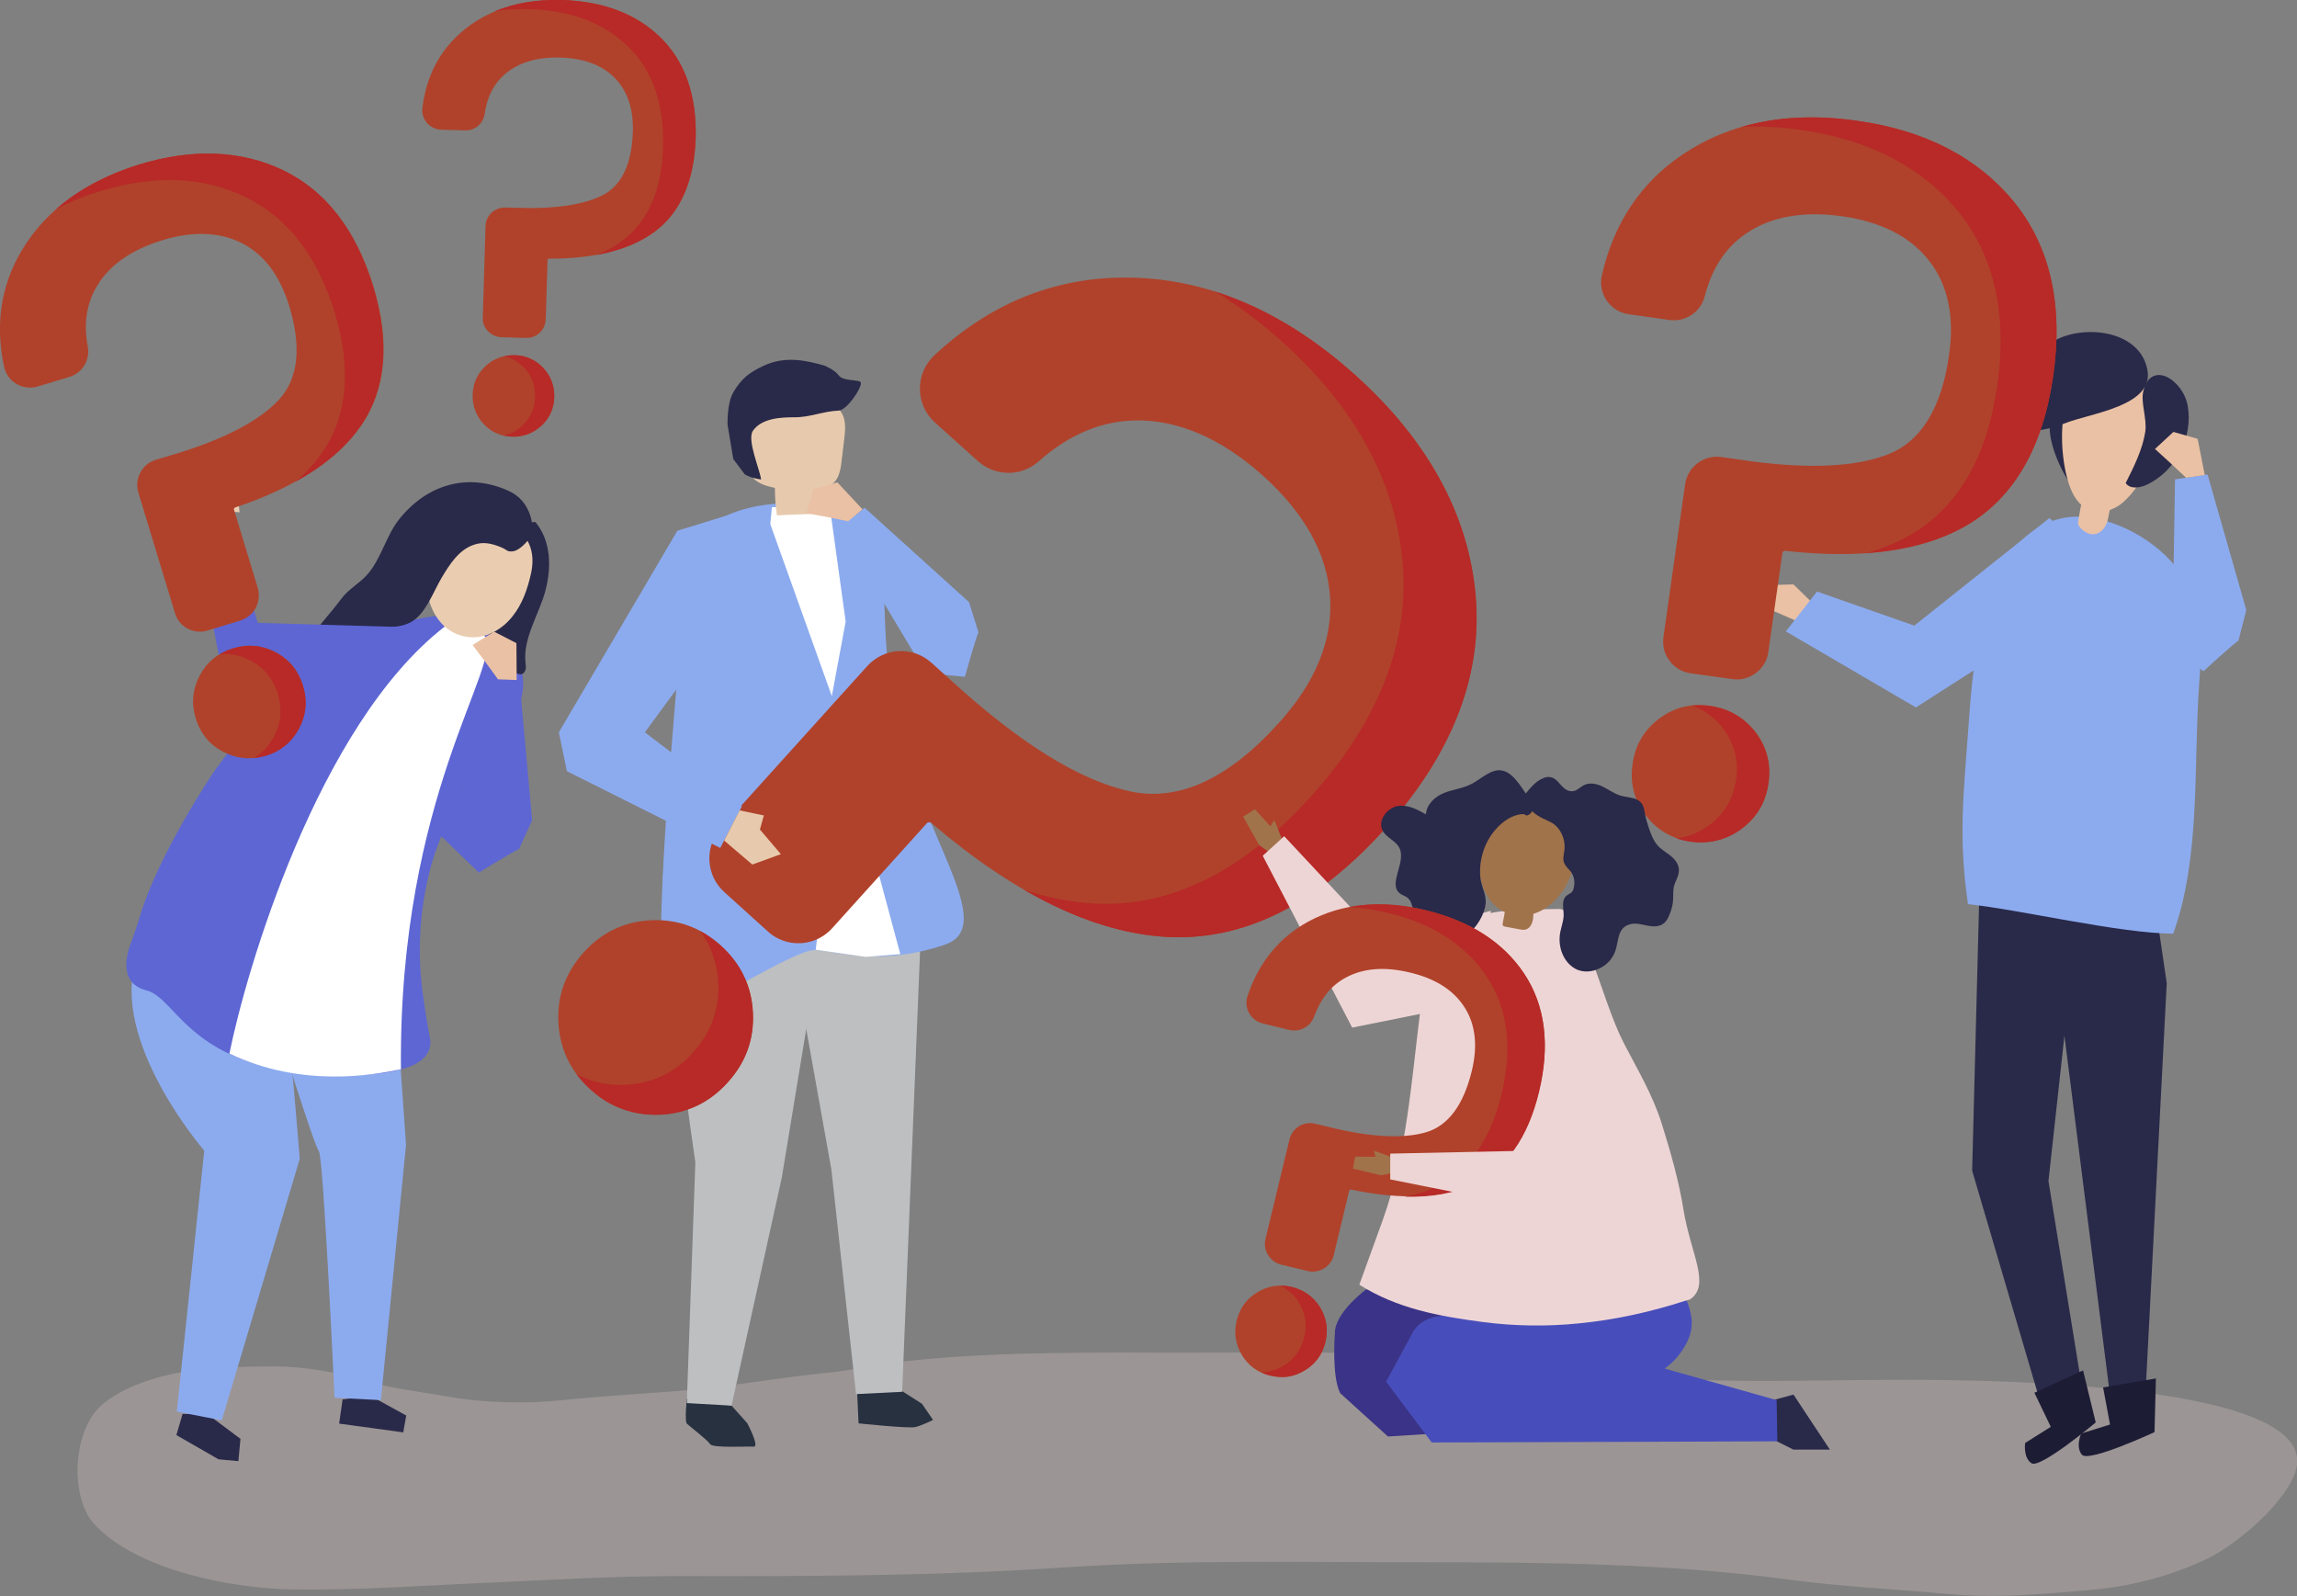 <svg width="603" height="419" viewBox="0 0 603 419" fill="none" xmlns="http://www.w3.org/2000/svg">
<rect x="0" y="0" width="603" height="419" fill="#808080" stroke="none"/>
<g clip-path="url(#clip0)">
<g opacity="0.5">
<path opacity="0.5" d="M287.61 355.083C270.542 355.143 253.474 355.567 236.467 357.441C230.051 358.167 223.757 359.739 217.341 360.344C204.51 361.614 191.861 363.972 178.969 365.06C168.559 365.907 158.149 366.451 147.799 367.54C138.116 368.568 127.342 368.326 117.719 366.633C110.577 365.363 103.435 364.637 96.415 362.581C88.546 360.283 80.013 358.651 71.842 358.711C60.161 358.771 48.843 358.832 37.646 362.823C33.712 364.214 28.93 366.572 25.965 369.535C19.125 376.368 18.218 393.361 25.057 400.436C36.496 412.348 60.948 417.005 76.986 417.246C94.599 417.488 111.667 416.158 129.279 415.432C145.621 414.707 161.962 413.679 178.364 413.739C211.834 413.8 245.364 413.739 278.773 411.502C310.185 409.385 341.658 410.111 373.13 410.111C405.389 410.111 437.467 410.353 469.484 414.646C483.465 416.521 497.688 417.186 511.73 418.456C524.319 419.605 536.363 418.456 548.892 417.367C559.423 416.46 569.833 413.739 579.396 409.204C586.961 405.576 600.397 394.389 602.758 385.741C609.234 361.614 511.185 362.158 496.115 362.218C479.289 362.279 462.282 362.823 445.456 362.218C438.375 361.976 431.415 360.586 424.515 359.074C417.615 357.562 410.715 357.925 403.695 357.32C374.583 354.659 345.41 355.083 316.238 355.083C306.614 355.143 297.112 355.022 287.61 355.083Z" fill="#EED5D5"/>
</g>
<path d="M565.959 238.738L568.804 258.088L563.175 366.875L553.733 364.879L538.058 241.217L565.959 238.738Z" fill="#292949"/>
<path d="M519.598 235.17L517.722 307.311L536.06 369.596L546.773 365.605L537.755 310.032L546.047 234.505L519.598 235.17Z" fill="#292949"/>
<path d="M546.834 359.739L534.063 365.605L538.361 374.555L531.642 378.787C531.642 378.787 531.037 382.537 533.277 384.109C535.516 385.681 550.163 373.406 550.163 373.406L546.834 359.739Z" fill="#1C1C35"/>
<path d="M565.959 361.856L552.099 364.214L553.915 373.95L546.349 376.308C546.349 376.308 544.776 379.755 546.531 381.871C548.286 383.988 565.596 375.945 565.596 375.945L565.959 361.856Z" fill="#1C1C35"/>
<path d="M538.965 117.495C539.934 120.7 541.386 123.784 543.202 126.626C543.263 120.76 544.11 114.834 545.744 109.15C545.865 108.726 545.986 108.243 545.744 107.819C545.502 107.457 545.078 107.336 544.655 107.215C537.392 105.461 537.271 111.871 538.965 117.495Z" fill="#292949"/>
<path d="M543.021 126.746C543.807 129.165 545.018 131.886 547.56 133.398C550.525 135.152 553.673 134.245 555.912 132.914C563.235 128.5 575.885 104.13 556.82 98.144C539.51 92.701 539.813 116.648 543.021 126.746Z" fill="#EAC1A4"/>
<path d="M558.03 126.807C559.18 128.5 561.783 128.077 563.598 127.23C571.164 123.662 575.764 114.773 574.311 106.549C573.101 99.656 564.567 94.334 562.63 102.8C561.964 105.763 563.659 109.996 563.175 113.322C562.449 118.039 560.149 122.574 558.03 126.807Z" fill="#292949"/>
<path d="M539.45 89.376C530.795 94.153 526.921 104.735 518.932 110.661C526.074 113.927 534.547 114.108 541.81 111.206C548.952 108.363 565.899 106.61 563.659 96.753C561.48 86.655 547.076 85.143 539.45 89.376Z" fill="#292949"/>
<path d="M573.101 151.6C578.064 160.187 578.064 169.983 577.338 179.295C575.764 200.4 577.822 224.89 570.498 245.087C556.76 245.087 530.371 238.798 516.632 237.347C513.969 218.964 515.543 208.261 516.995 187.459C517.722 177.179 519.356 163.452 522.987 153.656C525.953 145.674 533.881 135.333 545.865 135.636C557.123 136.059 568.562 143.799 573.101 151.6Z" fill="#8CABEF"/>
<path d="M550.707 139.99C549.436 140.534 547.923 140.292 546.41 138.841C545.139 137.631 545.502 137.208 545.805 135.394C546.228 132.733 546.894 130.012 547.499 127.351L554.883 128.863C554.883 128.863 553.37 136.059 553.31 136.543C552.886 138.176 551.918 139.445 550.707 139.99Z" fill="#EAC1A4"/>
<path d="M476.626 159.098L470.816 153.414L461.676 153.656L460.647 158.252L474.447 164.238L476.626 159.098Z" fill="#EAC1A4"/>
<path d="M544.594 141.925L537.997 135.999L502.53 164.238L476.989 155.289L468.818 165.75L502.954 185.705L539.026 162.606L544.594 141.925Z" fill="#8CABEF"/>
<path d="M97.201 366.391L106.643 371.591L105.856 376.005L89.031 373.708L89.939 367.358L97.201 366.391Z" fill="#292949"/>
<path d="M54.471 371.228L47.935 371.168L46.301 376.731L46.482 376.792H46.422L57.377 383.081L62.582 383.564L63.126 377.699L61.734 376.671L54.471 371.228Z" fill="#292949"/>
<path d="M74.747 266.554C75.776 266.433 78.681 304.227 78.681 304.227L58.224 372.861L46.422 370.563L53.624 302.05C53.624 302.05 28.688 273.266 35.83 251.799C46.724 257 74.747 266.554 74.747 266.554Z" fill="#8CABEF"/>
<path d="M104.222 266.856L106.583 300.539L99.986 367.54L87.82 366.935C87.82 366.935 84.915 303.441 83.705 302.171C82.494 300.901 72.144 267.582 72.144 267.582L104.222 266.856Z" fill="#8CABEF"/>
<path d="M88.244 282.216C49.69 281.49 46.845 262.079 38.372 259.963C29.899 257.846 34.317 247.748 34.317 247.748C34.317 247.748 35.951 243.212 36.617 240.915C41.58 223.983 56.408 202.213 56.408 202.213C63.732 192.236 71.115 183.407 77.471 178.086C96.354 162.242 116.629 161.517 116.629 161.517C145.802 170.648 135.513 184.314 135.816 187.942C126.253 196.711 119.293 209.893 114.148 223.983C111.727 231.481 108.882 244.361 110.88 260.084C111.545 265.103 112.272 269.457 112.998 273.266C113.119 278.164 108.398 282.579 88.244 282.216Z" fill="#5D66D3"/>
<path d="M116.751 164.48C116.751 164.48 123.227 160.912 127.282 167.08C132.184 174.578 104.585 208.381 105.251 280.704C98.049 282.155 79.407 285.663 60.221 276.592C64.518 255.185 83.341 190.361 116.751 164.48Z" fill="white"/>
<path d="M130.973 141.683C134.242 144.222 137.086 149.665 135.936 153.898C135.392 155.954 133.939 157.344 133.394 159.521C132.426 163.875 124.8 167.141 128.008 172.16C129.642 174.76 132.85 175.848 135.755 176.816C136.118 176.937 136.481 177.058 136.844 176.997C137.45 176.876 137.873 176.272 137.994 175.667C138.115 175.062 137.994 174.458 137.934 173.853C137.268 167.443 141.626 161.033 143.199 154.986C144.773 148.939 144.712 142.045 140.536 137.026C136.965 137.329 135.513 136.664 133.213 139.445L130.973 141.683Z" fill="#292949"/>
<path d="M123.347 167.261C127.584 167.624 131.76 165.266 134.423 161.94C137.147 158.614 138.539 154.502 139.447 150.33C142.412 136.482 125.405 131.947 116.387 140.473C108.579 147.85 111 166.294 123.347 167.261Z" fill="#EACDB0"/>
<path d="M102.164 164.661C104.404 164.48 106.703 164.238 108.701 162.787C111.969 160.428 113.906 155.107 115.903 151.721C118.021 148.153 120.442 144.343 124.376 143.013C126.918 142.106 129.218 142.71 131.579 143.678C133.213 144.343 133.031 144.948 134.787 144.706C136.118 144.464 137.873 142.831 138.6 141.803C139.871 139.989 139.931 137.571 139.265 135.515C138.236 132.31 136.36 130.133 133.394 128.802C122.863 124.086 112.272 127.049 104.888 136.18C101.377 140.534 100.106 146.581 96.535 150.693C94.356 153.232 91.633 154.442 89.515 157.284C84.067 164.601 75.171 173.188 71.963 181.835C71.842 182.137 71.721 182.5 71.902 182.802C72.205 183.407 73.113 183.226 73.778 182.923C77.41 181.109 81.041 179.295 84.612 177.481C86.004 176.755 87.457 176.03 88.667 175.002C91.572 172.341 92.601 167.745 96.112 165.931C97.988 164.903 100.106 164.843 102.164 164.661Z" fill="#292949"/>
<path d="M87.396 182.863L58.284 176.09L50.537 137.449L60.16 138.296L67.665 163.512L105.372 164.601L107.49 167.443L87.396 182.863Z" fill="#5D66D3"/>
<path d="M62.884 134.487L61.916 124.388L54.714 118.885L54.29 121.848L56.832 124.388C56.832 124.388 57.437 127.351 59.253 128.802C59.071 130.496 57.679 134.063 57.679 134.063L62.884 134.487Z" fill="#EBCEB1"/>
<path d="M233.683 363.186L242.035 368.507L244.94 372.74C244.94 372.74 241.975 374.252 240.28 374.615C238.585 375.038 225.391 373.647 225.391 373.647L225.028 365.907L233.683 363.186Z" fill="#273140"/>
<path d="M192.042 368.991L196.158 373.587C196.158 373.587 199.487 379.815 197.853 379.755C196.158 379.634 187.019 380.178 186.414 379.09C185.808 378.062 180.966 374.373 180.301 373.708C179.695 372.982 180.301 367.116 180.301 367.116L192.042 368.991Z" fill="#273140"/>
<path d="M215.586 246.236L205.237 309.125L192.042 368.991L180.301 368.326L182.54 305.134C182.54 305.134 174.067 247.022 174.006 229.849L215.586 246.236Z" fill="#BDBFC1"/>
<path d="M241.551 249.32L236.83 365.363L224.725 365.967L218.249 307.009L208.929 254.943L233.925 222.773L241.551 249.32Z" fill="#BDBFC1"/>
<path d="M235.196 188.245C228.841 157.405 236.891 142.529 223.031 133.942C223.031 133.942 200.395 127.714 185.99 138.054C185.808 138.175 185.566 138.357 185.385 138.477L180.119 149.362L176.124 198.162C176.124 198.162 170.193 265.517 176.124 266C182.843 266.605 208.323 249.018 214.134 249.38C219.944 249.743 231.174 253.685 248 248C262.465 243.102 241.551 219.085 235.196 188.245Z" fill="#8CABEF"/>
<path d="M207.052 132.974L202.634 133.156L202.21 137.57L218.37 182.742L222.002 163.149L218.068 134.728L207.052 132.974Z" fill="white"/>
<path d="M220.368 200.097L214.134 249.32L227.267 251.194L236.346 250.469L224.847 207.776L220.368 200.097Z" fill="white"/>
<path d="M213.044 134.91C210.018 135.03 206.992 135.151 203.966 135.272C203.602 132.914 203.421 130.495 203.421 128.076C200.818 127.532 197.792 126.625 196.945 124.146C196.703 123.36 196.703 122.513 196.763 121.666C196.884 118.22 195.916 114.712 197.066 111.326C197.429 110.177 197.126 108.907 197.671 107.819C198.518 105.884 200.576 104.856 202.574 104.19C207.658 102.558 213.528 102.86 218.068 105.702C219.278 106.488 220.428 107.395 221.094 108.665C222.123 110.6 221.881 112.959 221.639 115.136C221.397 117.131 221.154 119.187 220.912 121.183C220.67 123.481 220.126 126.141 218.128 127.29C217.039 127.895 215.707 127.955 214.739 128.742C213.105 130.193 213.71 132.854 213.044 134.91Z" fill="#E7CAAD"/>
<path d="M216.5 96C211.658 94.61 206.166 93.367 200.5 96C196.735 97.75 194.638 99.357 192.5 103C190.794 105.907 191 111.5 191 111.5L192.5 120.5L195.5 124.5C195.5 124.5 196.773 125.443 199.799 125.866C199.496 123.266 195.986 115.404 197.68 113.046C199.92 109.841 204.822 109.539 208.393 109.539C212.63 109.599 215.959 107.967 220.135 107.785C222.253 107.725 226.164 102.007 226 100.5C225.888 99.473 221.384 100.28 220.135 98.5C219.145 97.09 216.5 96 216.5 96Z" fill="#292949"/>
<path d="M254.382 158.07L226.965 133.277L220.368 138.84L243.064 176.695L253.293 177.662C253.293 177.662 256.258 167.14 256.864 165.991L254.382 158.07Z" fill="#8CABEF"/>
<path d="M189.198 248.171C183.932 243.454 177.759 241.217 170.798 241.58C163.838 241.942 157.907 244.784 153.186 250.045C148.465 255.306 146.226 261.474 146.589 268.428C146.952 275.383 149.797 281.309 155.062 286.025C157.12 287.9 159.359 289.412 161.72 290.44C165.291 292.072 169.225 292.798 173.401 292.617C180.361 292.254 186.293 289.412 191.013 284.151C195.734 278.89 197.974 272.722 197.61 265.768C197.308 258.874 194.463 252.948 189.198 248.171Z" fill="#B0422B"/>
<path d="M197.671 265.828C197.308 258.874 194.463 252.948 189.198 248.231C187.503 246.719 185.687 245.449 183.811 244.421C186.656 248.352 188.29 252.827 188.532 257.906C188.895 264.86 186.656 271.028 181.935 276.289C177.214 281.55 171.282 284.392 164.322 284.755C160.146 284.997 156.212 284.271 152.641 282.578C152.217 282.397 151.733 282.155 151.31 281.913C152.399 283.364 153.609 284.755 155.062 286.025C157.12 287.9 159.359 289.411 161.72 290.439C165.291 292.072 169.225 292.798 173.401 292.616C180.361 292.254 186.292 289.411 191.013 284.15C195.795 278.95 198.034 272.722 197.671 265.828Z" fill="#B72A27"/>
<path d="M387.353 156.074C385.416 134.97 374.825 115.619 355.82 98.506C336.816 81.393 316.358 72.746 294.993 72.867C276.413 72.927 259.708 79.821 245.243 93.306C242.822 95.604 241.43 98.809 241.49 102.134C241.49 105.46 242.943 108.665 245.424 110.903L256.742 121.062C261.282 125.113 268.121 125.174 272.66 121.122C280.71 113.987 289.183 110.479 298.383 110.358C309.58 110.298 320.777 115.196 331.671 124.992C342.505 134.789 348.436 145.431 349.162 156.739C349.889 167.987 345.41 179.053 335.787 189.696C322.592 204.39 309.519 210.437 296.87 207.776C283.554 204.995 267.637 195.078 249.419 178.388L244.516 173.973C239.614 169.559 232.109 169.982 227.691 174.82L189.258 217.391C187.14 219.75 186.05 222.834 186.232 225.978C186.414 229.183 187.806 232.086 190.166 234.202L201.605 244.542C202.513 245.389 203.542 246.054 204.631 246.538C209.231 248.654 214.86 247.626 218.431 243.696L243.306 216.121C243.609 215.758 244.153 215.758 244.516 216.061C266.366 234.746 287.065 244.784 306.009 245.933C326.163 247.143 345.41 237.709 363.386 217.815C381.24 198.041 389.29 177.239 387.353 156.074Z" fill="#B0422B"/>
<path d="M387.353 156.074C385.416 134.97 374.825 115.619 355.82 98.506C344.078 87.924 331.732 80.607 319.022 76.555C325.013 80.184 330.884 84.598 336.634 89.738C355.639 106.851 366.23 126.202 368.167 147.306C370.104 168.471 361.994 189.272 344.139 209.046C326.224 228.941 306.917 238.374 286.762 237.165C280.952 236.802 274.96 235.593 268.847 233.597C281.799 241.096 294.207 245.208 305.948 245.933C326.103 247.143 345.349 237.709 363.325 217.814C381.24 198.041 389.29 177.239 387.353 156.074Z" fill="#B72A27"/>
<path d="M190.771 135.333L177.819 139.324L146.71 192.236L148.828 202.455L189.077 222.592L194.766 211.647L169.285 192.236L184.84 171.071L190.832 137.208L190.771 135.333Z" fill="#8CABEF"/>
<path d="M226.42 133.7L219.823 126.625L213.468 128.379L211.713 134.728L217.342 135.756L222.668 136.845L226.42 133.7Z" fill="#EAC1A4"/>
<path d="M194.161 212.735L200.516 214.065L199.487 217.754L204.994 224.225L197.489 226.946L190.105 220.657L194.161 212.735Z" fill="#E7CAAD"/>
<path d="M61.129 170.225C57.195 171.434 54.29 173.792 52.414 177.36C50.538 180.928 50.175 184.677 51.385 188.608C52.595 192.538 54.956 195.441 58.527 197.315C62.098 199.19 65.85 199.553 69.784 198.343C71.358 197.86 72.75 197.195 73.96 196.348C75.837 195.078 77.35 193.324 78.5 191.208C80.376 187.64 80.739 183.891 79.529 179.96C78.318 176.03 75.958 173.127 72.387 171.253C68.816 169.378 65.003 169.015 61.129 170.225Z" fill="#B0422B"/>
<path d="M72.386 171.253C68.816 169.378 65.063 169.015 61.129 170.225C59.858 170.587 58.708 171.132 57.679 171.736C60.463 171.495 63.187 172.039 65.789 173.43C69.36 175.304 71.721 178.267 72.931 182.137C74.142 186.068 73.779 189.817 71.902 193.385C70.752 195.501 69.239 197.255 67.363 198.525C67.121 198.706 66.879 198.827 66.637 199.009C67.666 198.888 68.695 198.706 69.784 198.404C71.358 197.92 72.75 197.255 73.96 196.408C75.836 195.138 77.35 193.385 78.499 191.268C80.376 187.701 80.739 183.951 79.528 180.021C78.318 176.09 75.897 173.127 72.386 171.253Z" fill="#B72A27"/>
<path d="M74.444 44.748C63.429 39.427 50.658 38.883 36.556 43.176C22.454 47.53 12.105 55.089 5.75 65.671C0.242 74.863 -1.332 85.203 1.089 96.33C1.513 98.204 2.663 99.837 4.358 100.804C5.992 101.772 8.05 102.014 9.865 101.47L18.278 98.93C21.607 97.902 23.665 94.516 23.06 91.069C21.91 84.961 22.697 79.761 25.42 75.165C28.688 69.602 34.499 65.55 42.609 63.071C50.658 60.592 57.74 60.894 63.55 63.857C69.36 66.82 73.476 72.383 75.897 80.245C79.226 91.129 78.318 99.414 73.234 104.916C67.908 110.661 58.224 115.62 44.546 119.611L40.914 120.699C37.283 121.788 35.225 125.658 36.314 129.286L45.938 160.973C46.482 162.726 47.632 164.178 49.267 165.024C50.901 165.871 52.777 166.052 54.532 165.508L63.066 162.908C63.732 162.726 64.397 162.363 64.942 162.001C67.363 160.368 68.513 157.284 67.666 154.321L61.432 133.821C61.371 133.579 61.492 133.277 61.734 133.217C77.471 127.956 88.607 120.699 94.841 111.689C101.438 102.074 102.467 89.738 97.988 74.984C93.388 60.289 85.52 50.13 74.444 44.748Z" fill="#B0422B"/>
<path d="M74.445 44.748C63.429 39.427 50.659 38.883 36.557 43.176C27.841 45.897 20.518 49.828 14.707 54.907C18.278 53.033 22.212 51.4 26.51 50.13C40.612 45.837 53.382 46.381 64.398 51.702C75.474 57.084 83.342 67.243 87.82 81.938C92.299 96.692 91.27 109.089 84.673 118.643C82.797 121.425 80.376 124.025 77.592 126.444C85.157 122.271 90.907 117.373 94.72 111.75C101.317 102.135 102.346 89.799 97.867 75.044C93.389 60.289 85.52 50.13 74.445 44.748Z" fill="#B72A27"/>
<path d="M448.906 185.282C443.943 184.556 439.464 185.705 435.53 188.668C431.596 191.631 429.236 195.622 428.57 200.581C427.844 205.54 428.994 210.014 431.96 213.945C434.925 217.875 438.92 220.234 443.883 220.899C445.82 221.201 447.756 221.141 449.572 220.839C452.356 220.355 454.898 219.266 457.319 217.452C461.253 214.489 463.614 210.498 464.279 205.54C465.006 200.581 463.856 196.106 460.89 192.176C457.864 188.366 453.869 186.008 448.906 185.282Z" fill="#B0422B"/>
<path d="M460.829 192.297C457.864 188.366 453.869 186.008 448.906 185.343C447.333 185.101 445.759 185.101 444.246 185.222C447.454 186.371 450.177 188.427 452.356 191.269C455.322 195.199 456.472 199.735 455.745 204.633C455.019 209.591 452.719 213.582 448.785 216.545C446.425 218.299 443.822 219.448 441.038 219.932C440.675 219.992 440.372 220.053 440.009 220.053C441.22 220.476 442.491 220.778 443.822 220.96C445.759 221.262 447.696 221.202 449.512 220.899C452.296 220.416 454.838 219.327 457.259 217.513C461.193 214.55 463.553 210.559 464.219 205.6C464.945 200.702 463.795 196.227 460.829 192.297Z" fill="#B72A27"/>
<path d="M528.677 52.973C519.175 41.362 505.315 34.166 487.399 31.687C469.484 29.147 454.111 32.171 441.583 40.637C430.689 48.014 423.607 58.657 420.521 72.263C419.976 74.561 420.46 76.979 421.792 78.914C423.123 80.85 425.241 82.18 427.541 82.482L438.194 83.994C442.43 84.599 446.485 81.938 447.514 77.766C449.451 70.388 452.961 65.006 458.348 61.318C464.885 56.843 473.418 55.331 483.647 56.782C493.876 58.233 501.562 62.164 506.465 68.513C511.367 74.802 513.122 83.087 511.67 93.125C509.733 106.973 504.407 115.68 495.994 119.127C487.097 122.756 473.842 123.239 456.532 120.639L451.932 119.974C447.333 119.309 443.035 122.514 442.37 127.109L436.68 167.262C436.378 169.499 436.923 171.737 438.315 173.49C439.646 175.304 441.643 176.453 443.883 176.756L454.717 178.267C455.564 178.388 456.472 178.388 457.259 178.267C460.769 177.663 463.735 174.881 464.219 171.132L467.911 145.13C467.971 144.827 468.274 144.585 468.577 144.585C488.792 146.883 504.891 144.646 516.451 137.813C528.737 130.556 536.303 117.374 538.966 98.688C541.689 80.003 538.179 64.643 528.677 52.973Z" fill="#B0422B"/>
<path d="M528.677 52.973C519.174 41.362 505.314 34.166 487.399 31.687C476.323 30.115 466.216 30.659 457.137 33.32C462.1 33.078 467.305 33.32 472.692 34.106C490.607 36.646 504.467 43.842 513.969 55.391C523.472 67.062 526.982 82.422 524.319 101.107C521.656 119.853 514.09 133.036 501.804 140.232C498.233 142.348 494.299 143.981 489.881 145.19C500.472 144.464 509.369 141.985 516.511 137.752C528.798 130.496 536.363 117.313 539.026 98.628C541.689 80.003 538.179 64.643 528.677 52.973Z" fill="#B72A27"/>
<path d="M464.824 367.721L470.816 366.088L480.378 380.541H470.816L465.005 377.638L464.824 367.721Z" fill="#292949"/>
<path d="M358.665 338.453C358.665 338.453 350.373 344.561 350.434 349.943C350.434 349.943 349.526 361.251 351.826 365.726L364.354 377.094L387.474 375.643L394.919 342.928L358.665 338.453Z" fill="#3B3387"/>
<path d="M384.025 345.71C384.025 345.71 374.038 343.351 370.649 350.185L363.87 362.702L375.854 378.666L466.579 378.364L466.398 367.54L436.983 359.255C439.586 357.502 441.704 354.78 443.035 351.999C445.335 346.98 443.52 343.291 441.704 338.574C441.159 337.123 438.375 329.141 436.015 329.806L384.025 345.71Z" fill="#474EBB"/>
<path d="M330.521 221.806L326.345 214.368L329.432 212.433L333.487 216.908L334.516 215.275L337.3 222.108L334.334 224.587L330.521 221.806Z" fill="#A0734B"/>
<path d="M391.348 239.1L362.599 246.78L337.118 219.508L331.49 224.648L354.973 269.759L390.077 262.684L391.348 239.1Z" fill="#EED5D5"/>
<path d="M363.023 320.191C369.257 302.776 370.467 284.332 372.767 266.01C373.433 260.628 374.159 255.125 376.58 250.227C379.364 244.663 383.722 241.761 388.745 240.31C395.161 238.435 402.666 238.798 409.263 238.616C415.557 238.616 420.278 262.321 426.331 273.931C430.023 281.067 433.836 287.356 436.257 295.035C438.556 302.413 440.735 309.972 441.946 317.591C443.822 329.141 449.209 337.365 443.64 341.114C443.156 341.235 442.672 341.416 442.188 341.537C433.17 344.44 423.849 346.496 414.407 347.403C406.055 348.249 397.582 348.129 389.229 347.04C377.79 345.528 366.775 343.533 356.849 337.244C358.907 331.62 360.965 325.936 363.023 320.191Z" fill="#EED5D5"/>
<path d="M412.834 221.262C409.626 210.377 394.011 206.144 389.956 218.54C388.746 222.29 387.959 226.22 388.564 230.09C389.169 233.96 391.409 237.71 394.98 239.403H395.04C394.859 240.37 394.677 241.398 394.495 242.366C394.435 242.608 394.435 242.789 394.556 242.97C394.677 243.152 394.98 243.212 395.222 243.273C396.432 243.515 397.582 243.696 398.793 243.938C399.398 244.059 400.003 244.18 400.548 243.998C401.819 243.636 402.364 242.184 402.485 240.854C402.485 240.552 402.545 240.249 402.545 239.886C409.626 237.77 414.953 228.337 412.834 221.262Z" fill="#A0734B"/>
<path d="M394.314 202.274C391.469 201.73 388.927 204.451 386.203 205.842C383.964 206.991 381.422 207.232 379.122 208.139C376.822 209.047 374.462 211.103 374.341 213.763C372.041 212.493 369.559 211.163 366.957 211.586C364.354 212.01 361.812 215.033 362.781 217.633C363.628 219.931 366.594 220.596 367.502 222.894C368.954 226.523 364.536 231.904 367.32 234.384C367.986 234.988 368.954 235.17 369.62 235.774C370.467 236.5 370.709 237.77 371.012 238.919C372.586 243.998 377.549 247.445 382.572 246.962C385.719 245.631 388.322 242.668 389.532 239.282C390.985 235.17 388.806 233.658 388.564 229.727C388.322 225.434 389.774 220.959 392.619 217.754C394.435 215.638 396.977 213.884 399.64 213.703C400.729 213.642 400.366 214.549 401.577 213.703C402.121 213.34 402.848 212.01 403.029 211.405C400.306 208.865 398.066 202.939 394.314 202.274Z" fill="#292949"/>
<path d="M425.242 208.804C426.694 209.288 428.328 209.228 429.72 209.893C431.839 210.921 431.597 213.098 432.141 215.033C432.747 217.149 433.594 220.052 434.986 221.745C435.954 222.955 437.346 223.68 438.557 224.648C439.767 225.615 440.857 227.006 440.736 228.639C440.675 230.211 439.586 231.602 439.344 233.114C439.102 235.411 439.465 236.621 438.678 238.979C438.254 240.189 437.831 241.458 436.862 242.305C435.591 243.394 433.897 243.273 432.383 242.97C430.87 242.668 429.297 242.184 427.784 242.668C424.515 243.635 424.999 246.961 424.031 249.682C422.579 253.855 417.616 256.092 413.984 254.52C410.897 253.129 409.142 249.441 409.445 245.812C409.566 243.998 410.353 242.366 410.474 240.551C410.595 238.798 409.687 236.379 411.321 235.049C411.745 234.746 412.229 234.565 412.592 234.202C412.895 233.9 413.076 233.476 413.137 233.053C413.5 231.602 413.258 230.03 412.411 228.881C411.805 228.094 410.958 227.429 410.595 226.462C410.171 225.373 410.595 224.103 410.716 222.894C410.958 219.991 409.445 217.028 407.084 215.819C405.511 215.033 404.058 214.549 402.666 213.34C402.485 213.158 399.337 210.195 399.216 210.86C399.398 209.772 400.064 208.865 400.729 208.079C401.819 206.688 403.029 205.358 404.482 204.571C409.263 202.032 409.324 208.321 413.137 207.655C414.045 207.474 414.771 206.688 415.618 206.204C417.192 205.297 419.129 205.72 420.642 206.446C422.155 207.172 423.607 208.26 425.242 208.804Z" fill="#292949"/>
<path d="M339.116 337.849C335.908 337.063 332.821 337.547 330.037 339.24C327.253 340.933 325.437 343.412 324.65 346.678C323.864 349.883 324.348 352.967 326.042 355.748C327.737 358.53 330.219 360.344 333.487 361.13C334.758 361.432 336.029 361.553 337.239 361.493C339.116 361.372 340.871 360.767 342.565 359.739C345.349 358.046 347.165 355.567 347.952 352.301C348.739 349.096 348.255 346.012 346.56 343.231C344.805 340.449 342.323 338.635 339.116 337.849Z" fill="#B0422B"/>
<path d="M346.56 343.231C344.865 340.449 342.384 338.635 339.116 337.849C338.087 337.607 337.058 337.486 336.029 337.486C338.087 338.454 339.781 339.965 340.992 341.961C342.686 344.743 343.171 347.766 342.384 351.032C341.597 354.236 339.781 356.776 336.997 358.469C335.303 359.497 333.547 360.102 331.671 360.223C331.429 360.223 331.187 360.223 331.005 360.223C331.792 360.586 332.579 360.888 333.487 361.07C334.758 361.372 336.029 361.493 337.239 361.432C339.116 361.312 340.871 360.707 342.565 359.679C345.35 357.986 347.165 355.506 347.952 352.241C348.678 349.036 348.255 346.012 346.56 343.231Z" fill="#B72A27"/>
<path d="M400.124 255.609C394.616 247.325 385.901 241.762 374.22 238.92C362.599 236.138 352.189 237.166 343.413 241.943C335.787 246.116 330.4 252.707 327.495 261.475C327.011 262.926 327.132 264.559 327.919 265.95C328.706 267.341 329.977 268.308 331.49 268.671L338.45 270.364C341.234 271.029 344.018 269.518 344.987 266.857C346.742 262.08 349.405 258.754 353.157 256.698C357.757 254.158 363.446 253.674 370.165 255.307C376.822 256.879 381.664 259.963 384.509 264.499C387.353 268.973 387.959 274.537 386.385 281.067C384.206 290.078 380.151 295.52 374.401 297.213C368.288 299.027 359.512 298.543 348.255 295.701L345.229 294.976C342.203 294.25 339.237 296.125 338.511 299.088L332.216 325.211C331.853 326.662 332.095 328.174 332.882 329.444C333.669 330.714 334.879 331.621 336.332 331.984L343.353 333.677C343.897 333.798 344.502 333.858 345.047 333.798C347.408 333.616 349.526 331.984 350.131 329.504L354.186 312.573C354.247 312.391 354.428 312.21 354.67 312.27C367.865 315.052 378.638 314.568 386.688 310.819C395.222 306.828 401.092 298.604 403.997 286.389C406.963 274.295 405.632 263.894 400.124 255.609Z" fill="#B0422B"/>
<path d="M400.124 255.609C394.616 247.325 385.901 241.761 374.219 238.919C367.017 237.166 360.299 236.924 354.125 238.133C357.394 238.254 360.844 238.798 364.354 239.645C376.035 242.427 384.69 248.05 390.258 256.335C395.826 264.619 397.097 275.02 394.192 287.175C391.227 299.39 385.416 307.553 376.882 311.605C374.401 312.754 371.677 313.6 368.712 314.145C375.733 314.326 381.785 313.238 386.748 310.94C395.282 306.949 401.153 298.725 404.058 286.51C406.963 274.295 405.631 263.894 400.124 255.609Z" fill="#B72A27"/>
<path d="M135.089 93.246C132.124 93.185 129.521 94.153 127.403 96.148C125.284 98.144 124.134 100.683 124.074 103.647C124.013 106.61 124.982 109.21 126.979 111.326C128.976 113.443 131.518 114.592 134.484 114.652C135.634 114.713 136.784 114.531 137.813 114.229C139.387 113.806 140.839 112.959 142.171 111.75C144.289 109.754 145.439 107.214 145.499 104.251C145.56 101.288 144.592 98.688 142.594 96.572C140.597 94.455 138.055 93.306 135.089 93.246Z" fill="#B0422B"/>
<path d="M142.594 96.572C140.597 94.455 138.055 93.306 135.089 93.246C134.121 93.246 133.213 93.306 132.366 93.488C134.363 93.972 136.118 94.999 137.571 96.511C139.568 98.628 140.536 101.228 140.476 104.191C140.415 107.154 139.265 109.694 137.147 111.689C135.876 112.899 134.423 113.745 132.789 114.169C132.608 114.229 132.366 114.29 132.184 114.29C132.91 114.471 133.697 114.592 134.484 114.592C135.634 114.652 136.784 114.471 137.813 114.169C139.386 113.745 140.839 112.899 142.171 111.689C144.289 109.694 145.439 107.154 145.499 104.191C145.56 101.288 144.592 98.688 142.594 96.572Z" fill="#B72A27"/>
<path d="M173.401 9.857C167.046 3.628 158.391 0.363 147.678 0C136.965 -0.302 128.068 2.48 121.229 8.345C115.298 13.425 111.848 20.197 110.88 28.421C110.698 29.812 111.182 31.203 112.09 32.291C112.998 33.319 114.329 33.985 115.721 34.045L122.137 34.227C124.679 34.287 126.858 32.473 127.221 29.933C127.887 25.458 129.581 22.012 132.547 19.472C136.118 16.388 141.02 14.937 147.194 15.118C153.307 15.299 158.149 17.113 161.417 20.5C164.746 23.886 166.32 28.663 166.138 34.65C165.835 42.934 163.293 48.437 158.572 51.037C153.549 53.758 145.741 54.907 135.392 54.545L132.608 54.484C129.824 54.424 127.524 56.601 127.463 59.322L126.737 83.389C126.676 84.719 127.161 85.989 128.129 86.957C129.037 87.924 130.308 88.469 131.639 88.529L138.115 88.71C138.66 88.71 139.144 88.65 139.628 88.529C141.686 87.924 143.199 86.11 143.26 83.873L143.744 68.271C143.744 68.09 143.926 67.909 144.107 67.909C156.212 67.909 165.533 65.55 171.948 60.773C178.727 55.694 182.298 47.409 182.661 36.162C182.903 24.975 179.816 16.146 173.401 9.857Z" fill="#B0422B"/>
<path d="M173.401 9.857C167.046 3.629 158.391 0.363 147.678 0C141.021 -0.181 135.089 0.787 129.884 2.964C132.789 2.48 135.876 2.298 139.144 2.419C149.857 2.722 158.573 6.048 164.928 12.276C171.343 18.504 174.369 27.394 174.067 38.581C173.764 49.828 170.133 58.113 163.354 63.192C161.417 64.643 159.178 65.913 156.636 66.941C162.809 65.792 167.893 63.736 171.888 60.773C178.667 55.694 182.237 47.409 182.601 36.162C182.903 24.975 179.817 16.146 173.401 9.857Z" fill="#B72A27"/>
<path d="M362.539 308.521L355.155 306.767L355.76 303.623L361.086 303.683L360.662 302.051L366.775 304.288L366.594 307.735L362.539 308.521Z" fill="#A0734B"/>
<path d="M411.381 278.104L399.034 302.111L364.959 302.836V309.609L405.329 317.652L419.613 294.975L411.381 278.104Z" fill="#EED5D5"/>
<path d="M139.689 215.336L136.36 178.509L127.766 178.146L121.895 206.507L114.753 218.48L125.708 229.063C125.708 229.063 135.029 223.318 136.239 222.895L139.689 215.336Z" fill="#5D66D3"/>
<path d="M135.634 178.509L135.574 168.834L129.703 165.811L124.074 169.318L127.524 173.914L130.732 178.328L135.634 178.509Z" fill="#EAC1A4"/>
<path d="M589.685 160.126L579.517 124.569L570.983 125.839L570.256 169.983L578.427 176.211C578.427 176.211 586.477 168.834 587.627 168.169L589.685 160.126Z" fill="#8CABEF"/>
<path d="M578.79 124.69L576.914 115.196L570.559 113.382L565.717 117.857L569.954 121.727L573.888 125.416L578.79 124.69Z" fill="#EAC1A4"/>
</g>
<defs>
<clipPath id="clip0">
<rect width="603" height="419" fill="white"/>
</clipPath>
</defs>
</svg>
